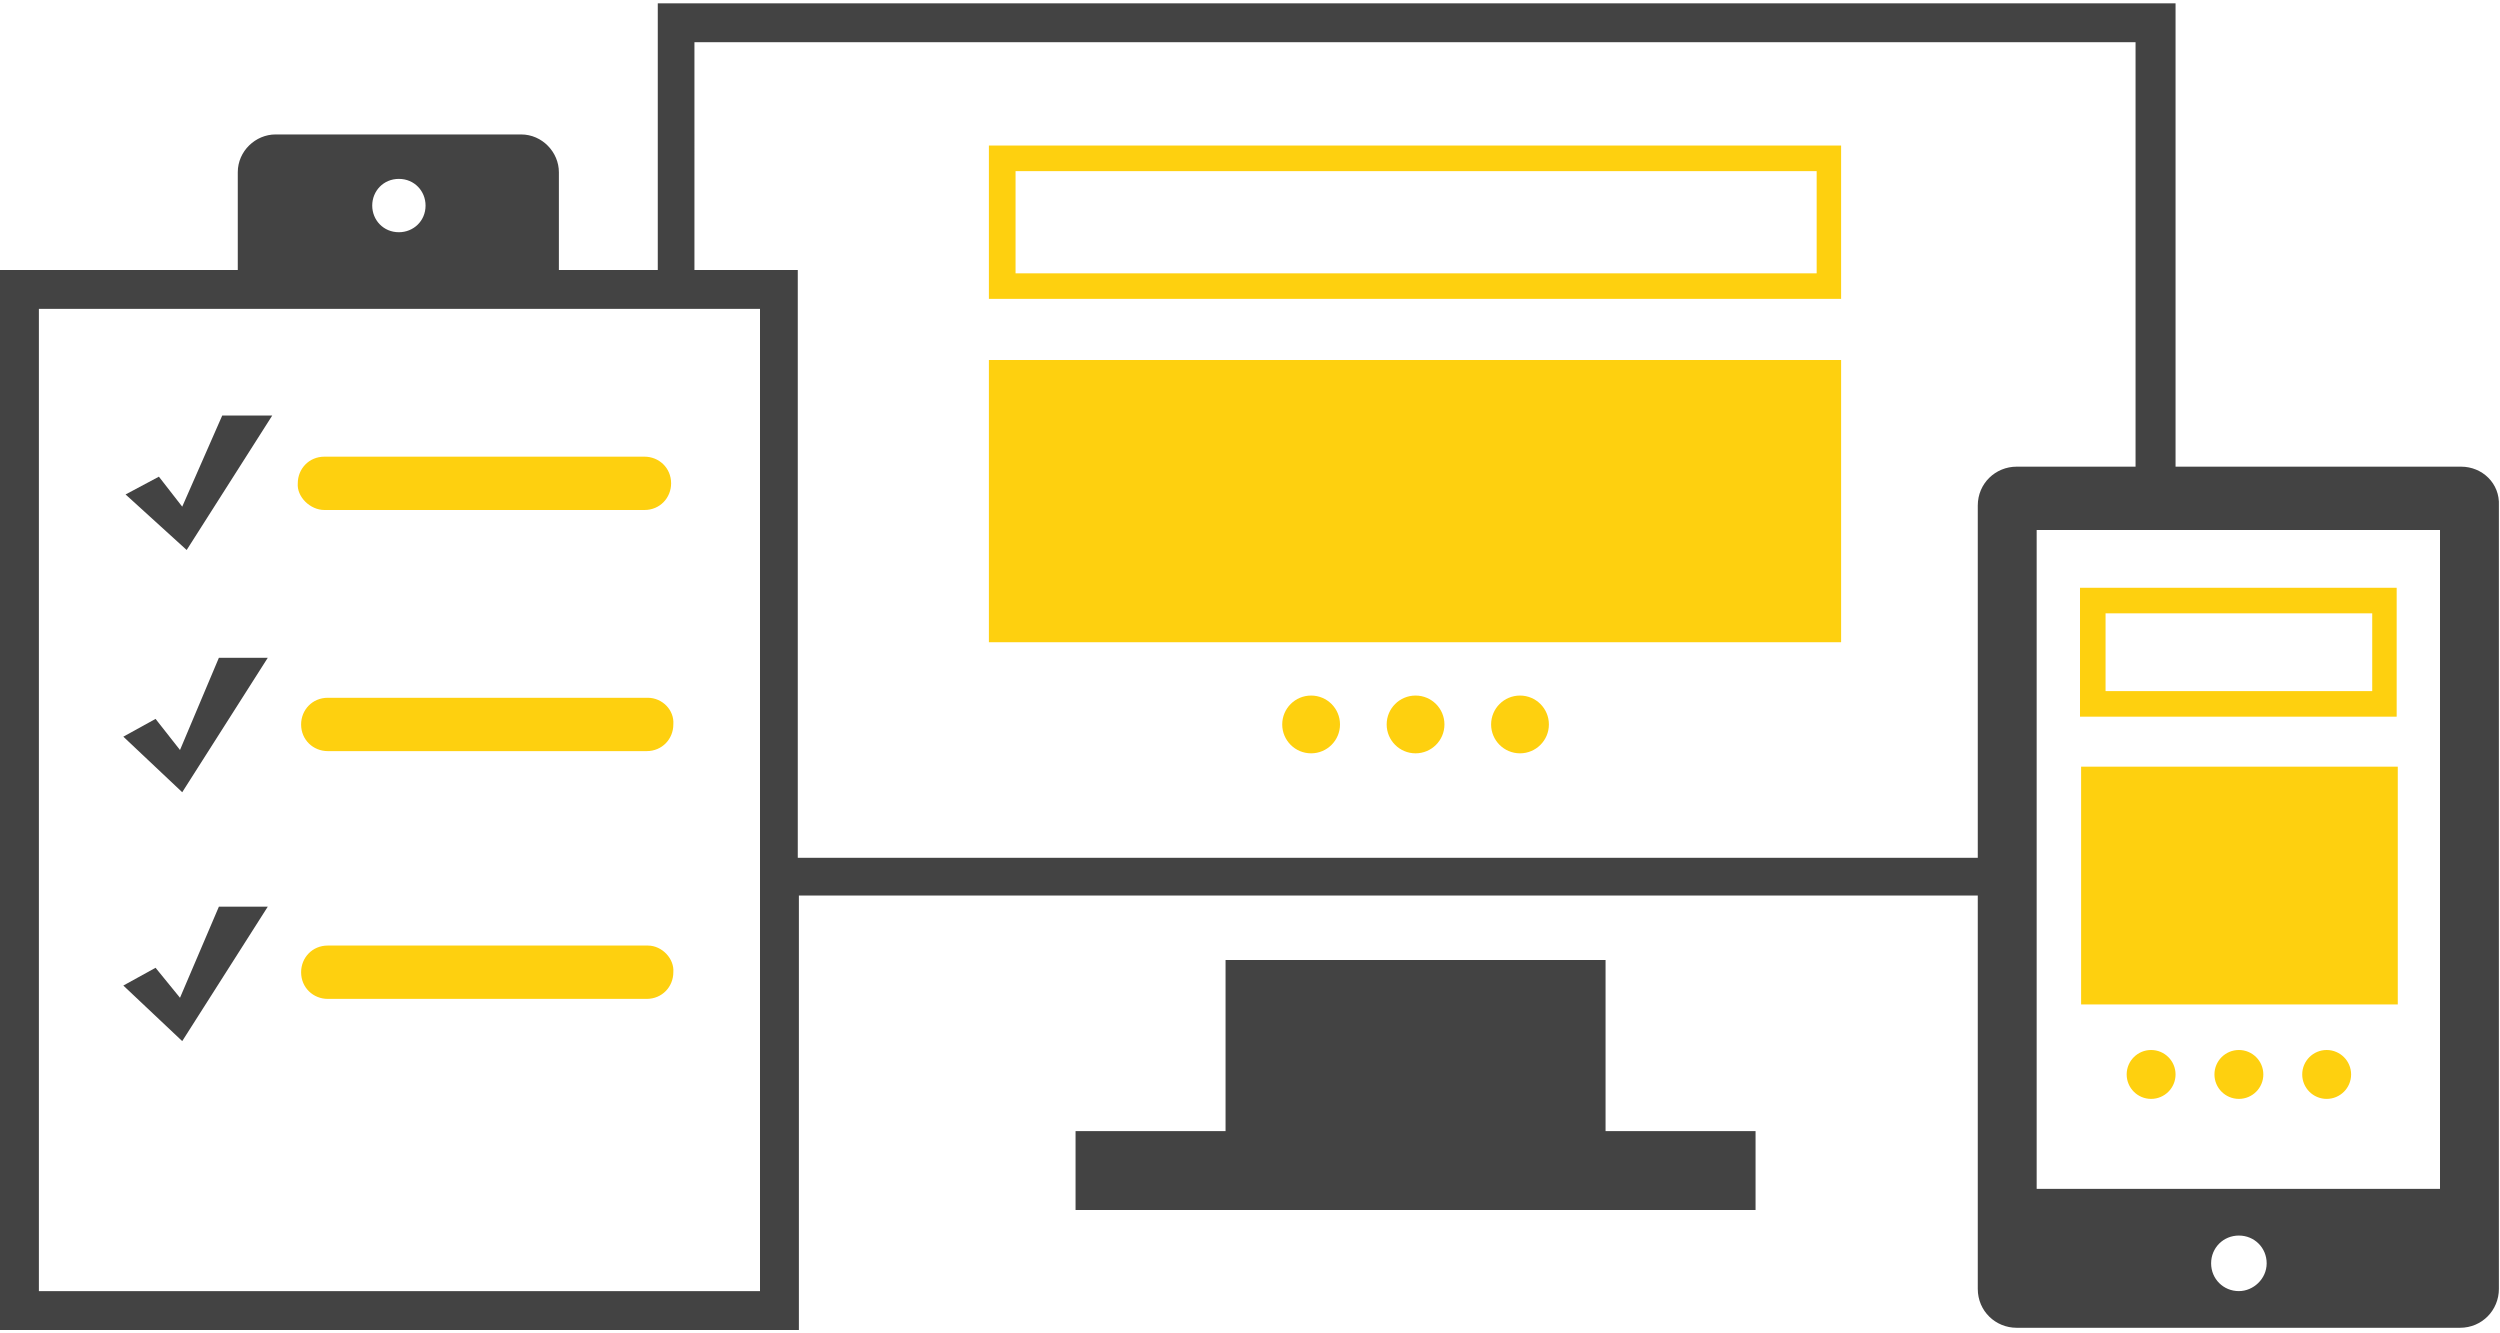 <?xml version="1.0" encoding="utf-8"?>
<!-- Generator: Adobe Illustrator 19.2.1, SVG Export Plug-In . SVG Version: 6.00 Build 0)  -->
<!DOCTYPE svg PUBLIC "-//W3C//DTD SVG 1.1//EN" "http://www.w3.org/Graphics/SVG/1.1/DTD/svg11.dtd">
<svg version="1.1" id="Layer_1" xmlns="http://www.w3.org/2000/svg" xmlns:xlink="http://www.w3.org/1999/xlink" x="0px" y="0px"
	 viewBox="0 0 225 120" style="enable-background:new 0 0 225 120;" xml:space="preserve">
<style type="text/css">
	.st0{fill:none;}
	.st1{fill:#FED00F;}
	.st2{fill:#434343;}
</style>
<g id="Layer_1_1_">
	<g>
		<rect x="91.4" y="15.4" class="st0" width="72.1" height="9.3"/>
		<path class="st0" d="M192.3,3.8H62.6v20.5h5.8h3.5v3.5v49.4H178V45.5c0-2,1.6-3.5,3.5-3.5h10.7V3.8z M118,67.8
			c-1.5,0-2.6-1.2-2.6-2.6c0-1.5,1.2-2.6,2.6-2.6c1.5,0,2.6,1.2,2.6,2.6C120.6,66.6,119.4,67.8,118,67.8z M127.4,67.8
			c-1.5,0-2.6-1.2-2.6-2.6c0-1.5,1.2-2.6,2.6-2.6c1.5,0,2.6,1.2,2.6,2.6C130.1,66.6,128.9,67.8,127.4,67.8z M136.8,67.8
			c-1.5,0-2.6-1.2-2.6-2.6c0-1.5,1.2-2.6,2.6-2.6c1.5,0,2.6,1.2,2.6,2.6C139.5,66.6,138.3,67.8,136.8,67.8z M165.7,57.8H89V32.4
			h76.7V57.8z M165.7,26.9H89V13.1h76.7V26.9z"/>
		<path class="st1" d="M89,26.9h76.7V13.1H89V26.9z M91.4,15.4h72.1v9.2H91.4C91.4,24.6,91.4,15.4,91.4,15.4z"/>
		<rect x="89" y="32.4" class="st1" width="76.7" height="25.4"/>
		<circle class="st1" cx="127.4" cy="65.2" r="2.6"/>
		<circle class="st1" cx="136.8" cy="65.2" r="2.6"/>
		<circle class="st1" cx="118" cy="65.2" r="2.6"/>
		<polygon class="st2" points="144.5,86.4 110.3,86.4 110.3,101.8 96.8,101.8 96.8,108.9 158,108.9 158,101.8 144.5,101.8 		"/>
		<path class="st1" d="M29.2,45.9H58c1.4,0,2.4-1.1,2.4-2.4c0-1.4-1.1-2.4-2.4-2.4H29.2c-1.4,0-2.4,1.1-2.4,2.4
			C26.7,44.7,27.9,45.9,29.2,45.9z"/>
		<polygon class="st2" points="24.5,37.4 20,37.4 16.4,45.6 14.3,42.9 11.3,44.5 16.8,49.5 		"/>
		<path class="st1" d="M58.3,62.8H29.5c-1.4,0-2.4,1.1-2.4,2.4c0,1.4,1.1,2.4,2.4,2.4h28.7c1.4,0,2.4-1.1,2.4-2.4
			C60.7,63.9,59.6,62.8,58.3,62.8z"/>
		<polygon class="st2" points="24.1,59.2 19.7,59.2 16.2,67.5 14,64.7 11.1,66.3 16.4,71.3 		"/>
		<path class="st2" d="M221.5,42h-25.7V0.3H59.2v24h-8.9v-8.8c0-1.8-1.5-3.4-3.4-3.4H24.8c-1.8,0-3.4,1.5-3.4,3.4v8.8h-18H0v3.5
			v88.4v3.5h3.5h64.9h3.5v-3.5V80.6H178V116c0,2,1.6,3.5,3.5,3.5h39.9c2,0,3.5-1.6,3.5-3.5V45.5C225,43.5,223.4,42,221.5,42z
			 M35.9,16.1c1.4,0,2.4,1.1,2.4,2.4c0,1.4-1.1,2.4-2.4,2.4c-1.4,0-2.4-1.1-2.4-2.4S34.5,16.1,35.9,16.1z M68.4,116.2H3.5V27.8h64.9
			V116.2z M178,45.5v31.7H71.8V27.8v-3.5h-3.5h-5.8V3.8h129.7V42h-10.7C179.6,42,178,43.5,178,45.5z M201.5,116.2
			c-1.4,0-2.5-1.1-2.5-2.5c0-1.4,1.1-2.5,2.5-2.5s2.5,1.1,2.5,2.5C204,115.1,202.8,116.2,201.5,116.2z M219.6,107h-36.3V47.7h36.3
			V107z"/>
		<path class="st1" d="M215.7,52.9h-28.5v11.6h28.5L215.7,52.9L215.7,52.9z M213.5,62.2h-24v-7h24V62.2z"/>
		<rect x="187.3" y="69" class="st1" width="28.5" height="21.4"/>
		<circle class="st1" cx="201.5" cy="96.7" r="2.2"/>
		<circle class="st1" cx="209.4" cy="96.7" r="2.2"/>
		<circle class="st1" cx="193.6" cy="96.7" r="2.2"/>
		<path class="st1" d="M58.3,85.1H29.5c-1.4,0-2.4,1.1-2.4,2.4c0,1.4,1.1,2.4,2.4,2.4h28.7c1.4,0,2.4-1.1,2.4-2.4
			C60.7,86.3,59.6,85.1,58.3,85.1z"/>
		<polygon class="st2" points="24.1,81.6 19.7,81.6 16.2,89.8 14,87.1 11.1,88.7 16.4,93.7 		"/>
	</g>
</g>
<g id="Layer_2">
</g>
<g id="Layer_3">
</g>
<g id="Layer_4">
</g>
</svg>
